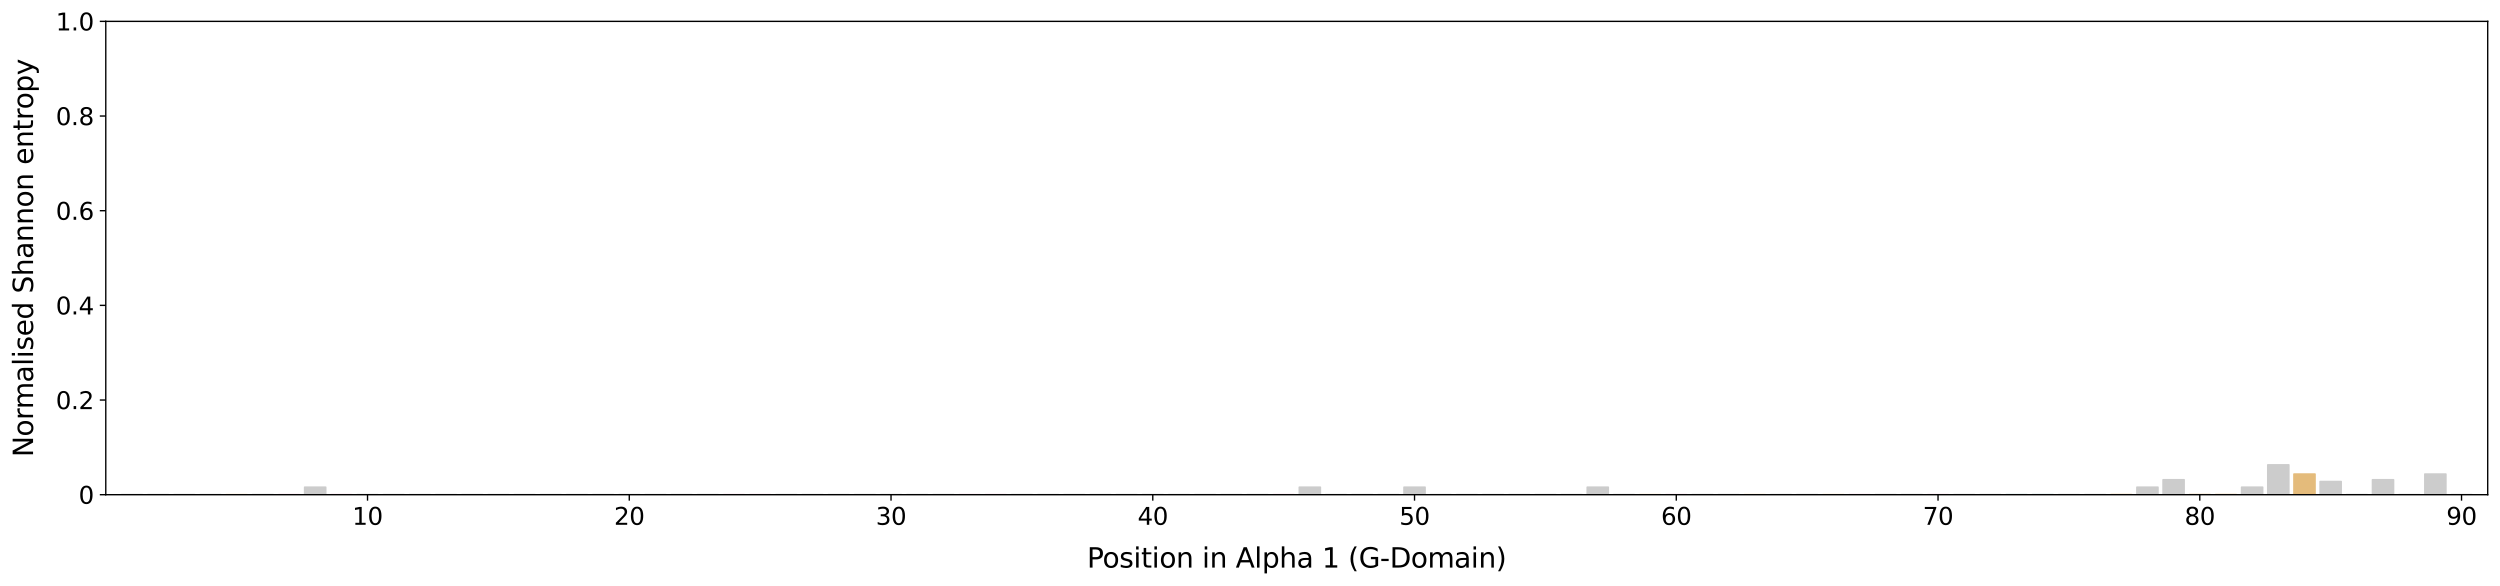 <?xml version="1.0" encoding="utf-8" standalone="no"?>
<!DOCTYPE svg PUBLIC "-//W3C//DTD SVG 1.1//EN"
  "http://www.w3.org/Graphics/SVG/1.1/DTD/svg11.dtd">
<svg xmlns:xlink="http://www.w3.org/1999/xlink" width="1464.149pt" height="342.953pt" viewBox="0 0 1464.149 342.953" xmlns="http://www.w3.org/2000/svg" version="1.1">
 <defs>
  <style type="text/css">*{stroke-linejoin: round; stroke-linecap: butt}</style>
 </defs>
 <g id="figure_1">
  <g id="patch_1">
   <path d="M 0 342.953 
L 1464.149 342.953 
L 1464.149 0 
L 0 0 
z
" style="fill: #ffffff"/>
  </g>
  <g id="axes_1">
   <g id="patch_2">
    <path d="M 61.949 289.719 
L 1456.949 289.719 
L 1456.949 12.519 
L 61.949 12.519 
z
" style="fill: #ffffff"/>
   </g>
   <g id="patch_3">
    <path d="M 71.147 289.719 
L 83.411 289.719 
L 83.411 289.719 
L 71.147 289.719 
z
" clip-path="url(#pa404d25d77)" style="fill: #cccccc; stroke: #cccccc; stroke-linejoin: miter"/>
   </g>
   <g id="patch_4">
    <path d="M 86.477 289.719 
L 98.741 289.719 
L 98.741 289.719 
L 86.477 289.719 
z
" clip-path="url(#pa404d25d77)" style="fill: #cccccc; stroke: #cccccc; stroke-linejoin: miter"/>
   </g>
   <g id="patch_5">
    <path d="M 101.807 289.719 
L 114.07 289.719 
L 114.07 289.719 
L 101.807 289.719 
z
" clip-path="url(#pa404d25d77)" style="fill: #cccccc; stroke: #cccccc; stroke-linejoin: miter"/>
   </g>
   <g id="patch_6">
    <path d="M 117.136 289.719 
L 129.4 289.719 
L 129.4 289.719 
L 117.136 289.719 
z
" clip-path="url(#pa404d25d77)" style="fill: #cccccc; stroke: #cccccc; stroke-linejoin: miter"/>
   </g>
   <g id="patch_7">
    <path d="M 132.466 289.719 
L 144.73 289.719 
L 144.73 289.719 
L 132.466 289.719 
z
" clip-path="url(#pa404d25d77)" style="fill: #ffdfb8; stroke: #ffdfb8; stroke-linejoin: miter"/>
   </g>
   <g id="patch_8">
    <path d="M 147.796 289.719 
L 160.059 289.719 
L 160.059 289.719 
L 147.796 289.719 
z
" clip-path="url(#pa404d25d77)" style="fill: #cccccc; stroke: #cccccc; stroke-linejoin: miter"/>
   </g>
   <g id="patch_9">
    <path d="M 163.125 289.719 
L 175.389 289.719 
L 175.389 289.719 
L 163.125 289.719 
z
" clip-path="url(#pa404d25d77)" style="fill: #fccae2; stroke: #fccae2; stroke-linejoin: miter"/>
   </g>
   <g id="patch_10">
    <path d="M 178.455 289.719 
L 190.719 289.719 
L 190.719 285.35 
L 178.455 285.35 
z
" clip-path="url(#pa404d25d77)" style="fill: #cccccc; stroke: #cccccc; stroke-linejoin: miter"/>
   </g>
   <g id="patch_11">
    <path d="M 193.785 289.719 
L 206.048 289.719 
L 206.048 289.719 
L 193.785 289.719 
z
" clip-path="url(#pa404d25d77)" style="fill: #fccae2; stroke: #fccae2; stroke-linejoin: miter"/>
   </g>
   <g id="patch_12">
    <path d="M 209.114 289.719 
L 221.378 289.719 
L 221.378 289.719 
L 209.114 289.719 
z
" clip-path="url(#pa404d25d77)" style="fill: #cccccc; stroke: #cccccc; stroke-linejoin: miter"/>
   </g>
   <g id="patch_13">
    <path d="M 224.444 289.719 
L 236.708 289.719 
L 236.708 289.719 
L 224.444 289.719 
z
" clip-path="url(#pa404d25d77)" style="fill: #cccccc; stroke: #cccccc; stroke-linejoin: miter"/>
   </g>
   <g id="patch_14">
    <path d="M 239.774 289.719 
L 252.037 289.719 
L 252.037 289.719 
L 239.774 289.719 
z
" clip-path="url(#pa404d25d77)" style="fill: #cccccc; stroke: #cccccc; stroke-linejoin: miter"/>
   </g>
   <g id="patch_15">
    <path d="M 255.103 289.719 
L 267.367 289.719 
L 267.367 289.719 
L 255.103 289.719 
z
" clip-path="url(#pa404d25d77)" style="fill: #cccccc; stroke: #cccccc; stroke-linejoin: miter"/>
   </g>
   <g id="patch_16">
    <path d="M 270.433 289.719 
L 282.697 289.719 
L 282.697 289.719 
L 270.433 289.719 
z
" clip-path="url(#pa404d25d77)" style="fill: #cccccc; stroke: #cccccc; stroke-linejoin: miter"/>
   </g>
   <g id="patch_17">
    <path d="M 285.763 289.719 
L 298.026 289.719 
L 298.026 289.719 
L 285.763 289.719 
z
" clip-path="url(#pa404d25d77)" style="fill: #cccccc; stroke: #cccccc; stroke-linejoin: miter"/>
   </g>
   <g id="patch_18">
    <path d="M 301.092 289.719 
L 313.356 289.719 
L 313.356 289.719 
L 301.092 289.719 
z
" clip-path="url(#pa404d25d77)" style="fill: #cccccc; stroke: #cccccc; stroke-linejoin: miter"/>
   </g>
   <g id="patch_19">
    <path d="M 316.422 289.719 
L 328.686 289.719 
L 328.686 289.719 
L 316.422 289.719 
z
" clip-path="url(#pa404d25d77)" style="fill: #cccccc; stroke: #cccccc; stroke-linejoin: miter"/>
   </g>
   <g id="patch_20">
    <path d="M 331.752 289.719 
L 344.015 289.719 
L 344.015 289.719 
L 331.752 289.719 
z
" clip-path="url(#pa404d25d77)" style="fill: #cccccc; stroke: #cccccc; stroke-linejoin: miter"/>
   </g>
   <g id="patch_21">
    <path d="M 347.081 289.719 
L 359.345 289.719 
L 359.345 289.719 
L 347.081 289.719 
z
" clip-path="url(#pa404d25d77)" style="fill: #cccccc; stroke: #cccccc; stroke-linejoin: miter"/>
   </g>
   <g id="patch_22">
    <path d="M 362.411 289.719 
L 374.675 289.719 
L 374.675 289.719 
L 362.411 289.719 
z
" clip-path="url(#pa404d25d77)" style="fill: #cccccc; stroke: #cccccc; stroke-linejoin: miter"/>
   </g>
   <g id="patch_23">
    <path d="M 377.741 289.719 
L 390.004 289.719 
L 390.004 289.719 
L 377.741 289.719 
z
" clip-path="url(#pa404d25d77)" style="fill: #cccccc; stroke: #cccccc; stroke-linejoin: miter"/>
   </g>
   <g id="patch_24">
    <path d="M 393.07 289.719 
L 405.334 289.719 
L 405.334 289.719 
L 393.07 289.719 
z
" clip-path="url(#pa404d25d77)" style="fill: #cccccc; stroke: #cccccc; stroke-linejoin: miter"/>
   </g>
   <g id="patch_25">
    <path d="M 408.4 289.719 
L 420.664 289.719 
L 420.664 289.719 
L 408.4 289.719 
z
" clip-path="url(#pa404d25d77)" style="fill: #cccccc; stroke: #cccccc; stroke-linejoin: miter"/>
   </g>
   <g id="patch_26">
    <path d="M 423.73 289.719 
L 435.993 289.719 
L 435.993 289.719 
L 423.73 289.719 
z
" clip-path="url(#pa404d25d77)" style="fill: #fccae2; stroke: #fccae2; stroke-linejoin: miter"/>
   </g>
   <g id="patch_27">
    <path d="M 439.059 289.719 
L 451.323 289.719 
L 451.323 289.719 
L 439.059 289.719 
z
" clip-path="url(#pa404d25d77)" style="fill: #fccae2; stroke: #fccae2; stroke-linejoin: miter"/>
   </g>
   <g id="patch_28">
    <path d="M 454.389 289.719 
L 466.653 289.719 
L 466.653 289.719 
L 454.389 289.719 
z
" clip-path="url(#pa404d25d77)" style="fill: #cccccc; stroke: #cccccc; stroke-linejoin: miter"/>
   </g>
   <g id="patch_29">
    <path d="M 469.719 289.719 
L 481.982 289.719 
L 481.982 289.719 
L 469.719 289.719 
z
" clip-path="url(#pa404d25d77)" style="fill: #cccccc; stroke: #cccccc; stroke-linejoin: miter"/>
   </g>
   <g id="patch_30">
    <path d="M 485.048 289.719 
L 497.312 289.719 
L 497.312 289.719 
L 485.048 289.719 
z
" clip-path="url(#pa404d25d77)" style="fill: #cccccc; stroke: #cccccc; stroke-linejoin: miter"/>
   </g>
   <g id="patch_31">
    <path d="M 500.378 289.719 
L 512.642 289.719 
L 512.642 289.719 
L 500.378 289.719 
z
" clip-path="url(#pa404d25d77)" style="fill: #cccccc; stroke: #cccccc; stroke-linejoin: miter"/>
   </g>
   <g id="patch_32">
    <path d="M 515.708 289.719 
L 527.971 289.719 
L 527.971 289.719 
L 515.708 289.719 
z
" clip-path="url(#pa404d25d77)" style="fill: #cccccc; stroke: #cccccc; stroke-linejoin: miter"/>
   </g>
   <g id="patch_33">
    <path d="M 531.037 289.719 
L 543.301 289.719 
L 543.301 289.719 
L 531.037 289.719 
z
" clip-path="url(#pa404d25d77)" style="fill: #cccccc; stroke: #cccccc; stroke-linejoin: miter"/>
   </g>
   <g id="patch_34">
    <path d="M 546.367 289.719 
L 558.631 289.719 
L 558.631 289.719 
L 546.367 289.719 
z
" clip-path="url(#pa404d25d77)" style="fill: #cccccc; stroke: #cccccc; stroke-linejoin: miter"/>
   </g>
   <g id="patch_35">
    <path d="M 561.697 289.719 
L 573.96 289.719 
L 573.96 289.719 
L 561.697 289.719 
z
" clip-path="url(#pa404d25d77)" style="fill: #fccae2; stroke: #fccae2; stroke-linejoin: miter"/>
   </g>
   <g id="patch_36">
    <path d="M 577.026 289.719 
L 589.29 289.719 
L 589.29 289.719 
L 577.026 289.719 
z
" clip-path="url(#pa404d25d77)" style="fill: #fccae2; stroke: #fccae2; stroke-linejoin: miter"/>
   </g>
   <g id="patch_37">
    <path d="M 592.356 289.719 
L 604.62 289.719 
L 604.62 289.719 
L 592.356 289.719 
z
" clip-path="url(#pa404d25d77)" style="fill: #cccccc; stroke: #cccccc; stroke-linejoin: miter"/>
   </g>
   <g id="patch_38">
    <path d="M 607.686 289.719 
L 619.949 289.719 
L 619.949 289.719 
L 607.686 289.719 
z
" clip-path="url(#pa404d25d77)" style="fill: #cccccc; stroke: #cccccc; stroke-linejoin: miter"/>
   </g>
   <g id="patch_39">
    <path d="M 623.015 289.719 
L 635.279 289.719 
L 635.279 289.719 
L 623.015 289.719 
z
" clip-path="url(#pa404d25d77)" style="fill: #cccccc; stroke: #cccccc; stroke-linejoin: miter"/>
   </g>
   <g id="patch_40">
    <path d="M 638.345 289.719 
L 650.609 289.719 
L 650.609 289.719 
L 638.345 289.719 
z
" clip-path="url(#pa404d25d77)" style="fill: #cccccc; stroke: #cccccc; stroke-linejoin: miter"/>
   </g>
   <g id="patch_41">
    <path d="M 653.675 289.719 
L 665.938 289.719 
L 665.938 289.719 
L 653.675 289.719 
z
" clip-path="url(#pa404d25d77)" style="fill: #cccccc; stroke: #cccccc; stroke-linejoin: miter"/>
   </g>
   <g id="patch_42">
    <path d="M 669.004 289.719 
L 681.268 289.719 
L 681.268 289.719 
L 669.004 289.719 
z
" clip-path="url(#pa404d25d77)" style="fill: #cccccc; stroke: #cccccc; stroke-linejoin: miter"/>
   </g>
   <g id="patch_43">
    <path d="M 684.334 289.719 
L 696.598 289.719 
L 696.598 289.719 
L 684.334 289.719 
z
" clip-path="url(#pa404d25d77)" style="fill: #cccccc; stroke: #cccccc; stroke-linejoin: miter"/>
   </g>
   <g id="patch_44">
    <path d="M 699.664 289.719 
L 711.927 289.719 
L 711.927 289.719 
L 699.664 289.719 
z
" clip-path="url(#pa404d25d77)" style="fill: #cccccc; stroke: #cccccc; stroke-linejoin: miter"/>
   </g>
   <g id="patch_45">
    <path d="M 714.993 289.719 
L 727.257 289.719 
L 727.257 289.719 
L 714.993 289.719 
z
" clip-path="url(#pa404d25d77)" style="fill: #cccccc; stroke: #cccccc; stroke-linejoin: miter"/>
   </g>
   <g id="patch_46">
    <path d="M 730.323 289.719 
L 742.587 289.719 
L 742.587 289.719 
L 730.323 289.719 
z
" clip-path="url(#pa404d25d77)" style="fill: #cccccc; stroke: #cccccc; stroke-linejoin: miter"/>
   </g>
   <g id="patch_47">
    <path d="M 745.653 289.719 
L 757.916 289.719 
L 757.916 289.719 
L 745.653 289.719 
z
" clip-path="url(#pa404d25d77)" style="fill: #fccae2; stroke: #fccae2; stroke-linejoin: miter"/>
   </g>
   <g id="patch_48">
    <path d="M 760.982 289.719 
L 773.246 289.719 
L 773.246 285.35 
L 760.982 285.35 
z
" clip-path="url(#pa404d25d77)" style="fill: #cccccc; stroke: #cccccc; stroke-linejoin: miter"/>
   </g>
   <g id="patch_49">
    <path d="M 776.312 289.719 
L 788.576 289.719 
L 788.576 289.719 
L 776.312 289.719 
z
" clip-path="url(#pa404d25d77)" style="fill: #cccccc; stroke: #cccccc; stroke-linejoin: miter"/>
   </g>
   <g id="patch_50">
    <path d="M 791.642 289.719 
L 803.905 289.719 
L 803.905 289.719 
L 791.642 289.719 
z
" clip-path="url(#pa404d25d77)" style="fill: #cccccc; stroke: #cccccc; stroke-linejoin: miter"/>
   </g>
   <g id="patch_51">
    <path d="M 806.971 289.719 
L 819.235 289.719 
L 819.235 289.719 
L 806.971 289.719 
z
" clip-path="url(#pa404d25d77)" style="fill: #cccccc; stroke: #cccccc; stroke-linejoin: miter"/>
   </g>
   <g id="patch_52">
    <path d="M 822.301 289.719 
L 834.565 289.719 
L 834.565 285.35 
L 822.301 285.35 
z
" clip-path="url(#pa404d25d77)" style="fill: #cccccc; stroke: #cccccc; stroke-linejoin: miter"/>
   </g>
   <g id="patch_53">
    <path d="M 837.631 289.719 
L 849.894 289.719 
L 849.894 289.719 
L 837.631 289.719 
z
" clip-path="url(#pa404d25d77)" style="fill: #cccccc; stroke: #cccccc; stroke-linejoin: miter"/>
   </g>
   <g id="patch_54">
    <path d="M 852.96 289.719 
L 865.224 289.719 
L 865.224 289.719 
L 852.96 289.719 
z
" clip-path="url(#pa404d25d77)" style="fill: #cccccc; stroke: #cccccc; stroke-linejoin: miter"/>
   </g>
   <g id="patch_55">
    <path d="M 868.29 289.719 
L 880.554 289.719 
L 880.554 289.719 
L 868.29 289.719 
z
" clip-path="url(#pa404d25d77)" style="fill: #cccccc; stroke: #cccccc; stroke-linejoin: miter"/>
   </g>
   <g id="patch_56">
    <path d="M 883.62 289.719 
L 895.883 289.719 
L 895.883 289.719 
L 883.62 289.719 
z
" clip-path="url(#pa404d25d77)" style="fill: #cccccc; stroke: #cccccc; stroke-linejoin: miter"/>
   </g>
   <g id="patch_57">
    <path d="M 898.949 289.719 
L 911.213 289.719 
L 911.213 289.719 
L 898.949 289.719 
z
" clip-path="url(#pa404d25d77)" style="fill: #cccccc; stroke: #cccccc; stroke-linejoin: miter"/>
   </g>
   <g id="patch_58">
    <path d="M 914.279 289.719 
L 926.543 289.719 
L 926.543 289.719 
L 914.279 289.719 
z
" clip-path="url(#pa404d25d77)" style="fill: #cccccc; stroke: #cccccc; stroke-linejoin: miter"/>
   </g>
   <g id="patch_59">
    <path d="M 929.609 289.719 
L 941.872 289.719 
L 941.872 285.35 
L 929.609 285.35 
z
" clip-path="url(#pa404d25d77)" style="fill: #cccccc; stroke: #cccccc; stroke-linejoin: miter"/>
   </g>
   <g id="patch_60">
    <path d="M 944.938 289.719 
L 957.202 289.719 
L 957.202 289.719 
L 944.938 289.719 
z
" clip-path="url(#pa404d25d77)" style="fill: #cccccc; stroke: #cccccc; stroke-linejoin: miter"/>
   </g>
   <g id="patch_61">
    <path d="M 960.268 289.719 
L 972.532 289.719 
L 972.532 289.719 
L 960.268 289.719 
z
" clip-path="url(#pa404d25d77)" style="fill: #ffdfb8; stroke: #ffdfb8; stroke-linejoin: miter"/>
   </g>
   <g id="patch_62">
    <path d="M 975.598 289.719 
L 987.861 289.719 
L 987.861 289.719 
L 975.598 289.719 
z
" clip-path="url(#pa404d25d77)" style="fill: #fccae2; stroke: #fccae2; stroke-linejoin: miter"/>
   </g>
   <g id="patch_63">
    <path d="M 990.927 289.719 
L 1003.191 289.719 
L 1003.191 289.719 
L 990.927 289.719 
z
" clip-path="url(#pa404d25d77)" style="fill: #cccccc; stroke: #cccccc; stroke-linejoin: miter"/>
   </g>
   <g id="patch_64">
    <path d="M 1006.257 289.719 
L 1018.521 289.719 
L 1018.521 289.719 
L 1006.257 289.719 
z
" clip-path="url(#pa404d25d77)" style="fill: #cccccc; stroke: #cccccc; stroke-linejoin: miter"/>
   </g>
   <g id="patch_65">
    <path d="M 1021.587 289.719 
L 1033.85 289.719 
L 1033.85 289.719 
L 1021.587 289.719 
z
" clip-path="url(#pa404d25d77)" style="fill: #ffdfb8; stroke: #ffdfb8; stroke-linejoin: miter"/>
   </g>
   <g id="patch_66">
    <path d="M 1036.916 289.719 
L 1049.18 289.719 
L 1049.18 289.719 
L 1036.916 289.719 
z
" clip-path="url(#pa404d25d77)" style="fill: #cccccc; stroke: #cccccc; stroke-linejoin: miter"/>
   </g>
   <g id="patch_67">
    <path d="M 1052.246 289.719 
L 1064.51 289.719 
L 1064.51 289.719 
L 1052.246 289.719 
z
" clip-path="url(#pa404d25d77)" style="fill: #cccccc; stroke: #cccccc; stroke-linejoin: miter"/>
   </g>
   <g id="patch_68">
    <path d="M 1067.576 289.719 
L 1079.839 289.719 
L 1079.839 289.719 
L 1067.576 289.719 
z
" clip-path="url(#pa404d25d77)" style="fill: #ffdfb8; stroke: #ffdfb8; stroke-linejoin: miter"/>
   </g>
   <g id="patch_69">
    <path d="M 1082.905 289.719 
L 1095.169 289.719 
L 1095.169 289.719 
L 1082.905 289.719 
z
" clip-path="url(#pa404d25d77)" style="fill: #fccae2; stroke: #fccae2; stroke-linejoin: miter"/>
   </g>
   <g id="patch_70">
    <path d="M 1098.235 289.719 
L 1110.499 289.719 
L 1110.499 289.719 
L 1098.235 289.719 
z
" clip-path="url(#pa404d25d77)" style="fill: #cccccc; stroke: #cccccc; stroke-linejoin: miter"/>
   </g>
   <g id="patch_71">
    <path d="M 1113.565 289.719 
L 1125.828 289.719 
L 1125.828 289.719 
L 1113.565 289.719 
z
" clip-path="url(#pa404d25d77)" style="fill: #cccccc; stroke: #cccccc; stroke-linejoin: miter"/>
   </g>
   <g id="patch_72">
    <path d="M 1128.894 289.719 
L 1141.158 289.719 
L 1141.158 289.719 
L 1128.894 289.719 
z
" clip-path="url(#pa404d25d77)" style="fill: #fccae2; stroke: #fccae2; stroke-linejoin: miter"/>
   </g>
   <g id="patch_73">
    <path d="M 1144.224 289.719 
L 1156.488 289.719 
L 1156.488 289.719 
L 1144.224 289.719 
z
" clip-path="url(#pa404d25d77)" style="fill: #cccccc; stroke: #cccccc; stroke-linejoin: miter"/>
   </g>
   <g id="patch_74">
    <path d="M 1159.554 289.719 
L 1171.818 289.719 
L 1171.818 289.719 
L 1159.554 289.719 
z
" clip-path="url(#pa404d25d77)" style="fill: #cccccc; stroke: #cccccc; stroke-linejoin: miter"/>
   </g>
   <g id="patch_75">
    <path d="M 1174.883 289.719 
L 1187.147 289.719 
L 1187.147 289.719 
L 1174.883 289.719 
z
" clip-path="url(#pa404d25d77)" style="fill: #aed3d3; stroke: #aed3d3; stroke-linejoin: miter"/>
   </g>
   <g id="patch_76">
    <path d="M 1190.213 289.719 
L 1202.477 289.719 
L 1202.477 289.719 
L 1190.213 289.719 
z
" clip-path="url(#pa404d25d77)" style="fill: #aed3d3; stroke: #aed3d3; stroke-linejoin: miter"/>
   </g>
   <g id="patch_77">
    <path d="M 1205.543 289.719 
L 1217.807 289.719 
L 1217.807 289.719 
L 1205.543 289.719 
z
" clip-path="url(#pa404d25d77)" style="fill: #cccccc; stroke: #cccccc; stroke-linejoin: miter"/>
   </g>
   <g id="patch_78">
    <path d="M 1220.872 289.719 
L 1233.136 289.719 
L 1233.136 289.719 
L 1220.872 289.719 
z
" clip-path="url(#pa404d25d77)" style="fill: #cccccc; stroke: #cccccc; stroke-linejoin: miter"/>
   </g>
   <g id="patch_79">
    <path d="M 1236.202 289.719 
L 1248.466 289.719 
L 1248.466 289.719 
L 1236.202 289.719 
z
" clip-path="url(#pa404d25d77)" style="fill: #e4bb7b; stroke: #e4bb7b; stroke-linejoin: miter"/>
   </g>
   <g id="patch_80">
    <path d="M 1251.532 289.719 
L 1263.796 289.719 
L 1263.796 285.35 
L 1251.532 285.35 
z
" clip-path="url(#pa404d25d77)" style="fill: #cccccc; stroke: #cccccc; stroke-linejoin: miter"/>
   </g>
   <g id="patch_81">
    <path d="M 1266.861 289.719 
L 1279.125 289.719 
L 1279.125 280.986 
L 1266.861 280.986 
z
" clip-path="url(#pa404d25d77)" style="fill: #cccccc; stroke: #cccccc; stroke-linejoin: miter"/>
   </g>
   <g id="patch_82">
    <path d="M 1282.191 289.719 
L 1294.455 289.719 
L 1294.455 289.719 
L 1282.191 289.719 
z
" clip-path="url(#pa404d25d77)" style="fill: #e4bb7b; stroke: #e4bb7b; stroke-linejoin: miter"/>
   </g>
   <g id="patch_83">
    <path d="M 1297.521 289.719 
L 1309.785 289.719 
L 1309.785 289.719 
L 1297.521 289.719 
z
" clip-path="url(#pa404d25d77)" style="fill: #e4bb7b; stroke: #e4bb7b; stroke-linejoin: miter"/>
   </g>
   <g id="patch_84">
    <path d="M 1312.85 289.719 
L 1325.114 289.719 
L 1325.114 285.35 
L 1312.85 285.35 
z
" clip-path="url(#pa404d25d77)" style="fill: #cccccc; stroke: #cccccc; stroke-linejoin: miter"/>
   </g>
   <g id="patch_85">
    <path d="M 1328.18 289.719 
L 1340.444 289.719 
L 1340.444 272.279 
L 1328.18 272.279 
z
" clip-path="url(#pa404d25d77)" style="fill: #cccccc; stroke: #cccccc; stroke-linejoin: miter"/>
   </g>
   <g id="patch_86">
    <path d="M 1343.51 289.719 
L 1355.774 289.719 
L 1355.774 277.672 
L 1343.51 277.672 
z
" clip-path="url(#pa404d25d77)" style="fill: #e4bb7b; stroke: #e4bb7b; stroke-linejoin: miter"/>
   </g>
   <g id="patch_87">
    <path d="M 1358.839 289.719 
L 1371.103 289.719 
L 1371.103 282.029 
L 1358.839 282.029 
z
" clip-path="url(#pa404d25d77)" style="fill: #cccccc; stroke: #cccccc; stroke-linejoin: miter"/>
   </g>
   <g id="patch_88">
    <path d="M 1374.169 289.719 
L 1386.433 289.719 
L 1386.433 289.719 
L 1374.169 289.719 
z
" clip-path="url(#pa404d25d77)" style="fill: #cccccc; stroke: #cccccc; stroke-linejoin: miter"/>
   </g>
   <g id="patch_89">
    <path d="M 1389.499 289.719 
L 1401.763 289.719 
L 1401.763 280.986 
L 1389.499 280.986 
z
" clip-path="url(#pa404d25d77)" style="fill: #cccccc; stroke: #cccccc; stroke-linejoin: miter"/>
   </g>
   <g id="patch_90">
    <path d="M 1404.828 289.719 
L 1417.092 289.719 
L 1417.092 289.719 
L 1404.828 289.719 
z
" clip-path="url(#pa404d25d77)" style="fill: #cccccc; stroke: #cccccc; stroke-linejoin: miter"/>
   </g>
   <g id="patch_91">
    <path d="M 1420.158 289.719 
L 1432.422 289.719 
L 1432.422 277.672 
L 1420.158 277.672 
z
" clip-path="url(#pa404d25d77)" style="fill: #cccccc; stroke: #cccccc; stroke-linejoin: miter"/>
   </g>
   <g id="patch_92">
    <path d="M 1435.488 289.719 
L 1447.752 289.719 
L 1447.752 289.719 
L 1435.488 289.719 
z
" clip-path="url(#pa404d25d77)" style="fill: #cccccc; stroke: #cccccc; stroke-linejoin: miter"/>
   </g>
   <g id="matplotlib.axis_1">
    <g id="xtick_1">
     <g id="line2d_1">
      <defs>
       <path id="m2e911bd756" d="M 0 0 
L 0 3.5 
" style="stroke: #000000; stroke-width: 0.8"/>
      </defs>
      <g>
       <use xlink:href="#m2e911bd756" x="215.246" y="289.719" style="stroke: #000000; stroke-width: 0.8"/>
      </g>
     </g>
     <g id="text_1">
      <!-- 10 -->
      <g transform="translate(206.339 307.357) scale(0.14 -0.14)">
       <defs>
        <path id="DejaVuSans-31" d="M 794 531 
L 1825 531 
L 1825 4091 
L 703 3866 
L 703 4441 
L 1819 4666 
L 2450 4666 
L 2450 531 
L 3481 531 
L 3481 0 
L 794 0 
L 794 531 
z
" transform="scale(0.016)"/>
        <path id="DejaVuSans-30" d="M 2034 4250 
Q 1547 4250 1301 3770 
Q 1056 3291 1056 2328 
Q 1056 1369 1301 889 
Q 1547 409 2034 409 
Q 2525 409 2770 889 
Q 3016 1369 3016 2328 
Q 3016 3291 2770 3770 
Q 2525 4250 2034 4250 
z
M 2034 4750 
Q 2819 4750 3233 4129 
Q 3647 3509 3647 2328 
Q 3647 1150 3233 529 
Q 2819 -91 2034 -91 
Q 1250 -91 836 529 
Q 422 1150 422 2328 
Q 422 3509 836 4129 
Q 1250 4750 2034 4750 
z
" transform="scale(0.016)"/>
       </defs>
       <use xlink:href="#DejaVuSans-31"/>
       <use xlink:href="#DejaVuSans-30" x="63.623"/>
      </g>
     </g>
    </g>
    <g id="xtick_2">
     <g id="line2d_2">
      <g>
       <use xlink:href="#m2e911bd756" x="368.543" y="289.719" style="stroke: #000000; stroke-width: 0.8"/>
      </g>
     </g>
     <g id="text_2">
      <!-- 20 -->
      <g transform="translate(359.635 307.357) scale(0.14 -0.14)">
       <defs>
        <path id="DejaVuSans-32" d="M 1228 531 
L 3431 531 
L 3431 0 
L 469 0 
L 469 531 
Q 828 903 1448 1529 
Q 2069 2156 2228 2338 
Q 2531 2678 2651 2914 
Q 2772 3150 2772 3378 
Q 2772 3750 2511 3984 
Q 2250 4219 1831 4219 
Q 1534 4219 1204 4116 
Q 875 4013 500 3803 
L 500 4441 
Q 881 4594 1212 4672 
Q 1544 4750 1819 4750 
Q 2544 4750 2975 4387 
Q 3406 4025 3406 3419 
Q 3406 3131 3298 2873 
Q 3191 2616 2906 2266 
Q 2828 2175 2409 1742 
Q 1991 1309 1228 531 
z
" transform="scale(0.016)"/>
       </defs>
       <use xlink:href="#DejaVuSans-32"/>
       <use xlink:href="#DejaVuSans-30" x="63.623"/>
      </g>
     </g>
    </g>
    <g id="xtick_3">
     <g id="line2d_3">
      <g>
       <use xlink:href="#m2e911bd756" x="521.839" y="289.719" style="stroke: #000000; stroke-width: 0.8"/>
      </g>
     </g>
     <g id="text_3">
      <!-- 30 -->
      <g transform="translate(512.932 307.357) scale(0.14 -0.14)">
       <defs>
        <path id="DejaVuSans-33" d="M 2597 2516 
Q 3050 2419 3304 2112 
Q 3559 1806 3559 1356 
Q 3559 666 3084 287 
Q 2609 -91 1734 -91 
Q 1441 -91 1130 -33 
Q 819 25 488 141 
L 488 750 
Q 750 597 1062 519 
Q 1375 441 1716 441 
Q 2309 441 2620 675 
Q 2931 909 2931 1356 
Q 2931 1769 2642 2001 
Q 2353 2234 1838 2234 
L 1294 2234 
L 1294 2753 
L 1863 2753 
Q 2328 2753 2575 2939 
Q 2822 3125 2822 3475 
Q 2822 3834 2567 4026 
Q 2313 4219 1838 4219 
Q 1578 4219 1281 4162 
Q 984 4106 628 3988 
L 628 4550 
Q 988 4650 1302 4700 
Q 1616 4750 1894 4750 
Q 2613 4750 3031 4423 
Q 3450 4097 3450 3541 
Q 3450 3153 3228 2886 
Q 3006 2619 2597 2516 
z
" transform="scale(0.016)"/>
       </defs>
       <use xlink:href="#DejaVuSans-33"/>
       <use xlink:href="#DejaVuSans-30" x="63.623"/>
      </g>
     </g>
    </g>
    <g id="xtick_4">
     <g id="line2d_4">
      <g>
       <use xlink:href="#m2e911bd756" x="675.136" y="289.719" style="stroke: #000000; stroke-width: 0.8"/>
      </g>
     </g>
     <g id="text_4">
      <!-- 40 -->
      <g transform="translate(666.229 307.357) scale(0.14 -0.14)">
       <defs>
        <path id="DejaVuSans-34" d="M 2419 4116 
L 825 1625 
L 2419 1625 
L 2419 4116 
z
M 2253 4666 
L 3047 4666 
L 3047 1625 
L 3713 1625 
L 3713 1100 
L 3047 1100 
L 3047 0 
L 2419 0 
L 2419 1100 
L 313 1100 
L 313 1709 
L 2253 4666 
z
" transform="scale(0.016)"/>
       </defs>
       <use xlink:href="#DejaVuSans-34"/>
       <use xlink:href="#DejaVuSans-30" x="63.623"/>
      </g>
     </g>
    </g>
    <g id="xtick_5">
     <g id="line2d_5">
      <g>
       <use xlink:href="#m2e911bd756" x="828.433" y="289.719" style="stroke: #000000; stroke-width: 0.8"/>
      </g>
     </g>
     <g id="text_5">
      <!-- 50 -->
      <g transform="translate(819.525 307.357) scale(0.14 -0.14)">
       <defs>
        <path id="DejaVuSans-35" d="M 691 4666 
L 3169 4666 
L 3169 4134 
L 1269 4134 
L 1269 2991 
Q 1406 3038 1543 3061 
Q 1681 3084 1819 3084 
Q 2600 3084 3056 2656 
Q 3513 2228 3513 1497 
Q 3513 744 3044 326 
Q 2575 -91 1722 -91 
Q 1428 -91 1123 -41 
Q 819 9 494 109 
L 494 744 
Q 775 591 1075 516 
Q 1375 441 1709 441 
Q 2250 441 2565 725 
Q 2881 1009 2881 1497 
Q 2881 1984 2565 2268 
Q 2250 2553 1709 2553 
Q 1456 2553 1204 2497 
Q 953 2441 691 2322 
L 691 4666 
z
" transform="scale(0.016)"/>
       </defs>
       <use xlink:href="#DejaVuSans-35"/>
       <use xlink:href="#DejaVuSans-30" x="63.623"/>
      </g>
     </g>
    </g>
    <g id="xtick_6">
     <g id="line2d_6">
      <g>
       <use xlink:href="#m2e911bd756" x="981.73" y="289.719" style="stroke: #000000; stroke-width: 0.8"/>
      </g>
     </g>
     <g id="text_6">
      <!-- 60 -->
      <g transform="translate(972.822 307.357) scale(0.14 -0.14)">
       <defs>
        <path id="DejaVuSans-36" d="M 2113 2584 
Q 1688 2584 1439 2293 
Q 1191 2003 1191 1497 
Q 1191 994 1439 701 
Q 1688 409 2113 409 
Q 2538 409 2786 701 
Q 3034 994 3034 1497 
Q 3034 2003 2786 2293 
Q 2538 2584 2113 2584 
z
M 3366 4563 
L 3366 3988 
Q 3128 4100 2886 4159 
Q 2644 4219 2406 4219 
Q 1781 4219 1451 3797 
Q 1122 3375 1075 2522 
Q 1259 2794 1537 2939 
Q 1816 3084 2150 3084 
Q 2853 3084 3261 2657 
Q 3669 2231 3669 1497 
Q 3669 778 3244 343 
Q 2819 -91 2113 -91 
Q 1303 -91 875 529 
Q 447 1150 447 2328 
Q 447 3434 972 4092 
Q 1497 4750 2381 4750 
Q 2619 4750 2861 4703 
Q 3103 4656 3366 4563 
z
" transform="scale(0.016)"/>
       </defs>
       <use xlink:href="#DejaVuSans-36"/>
       <use xlink:href="#DejaVuSans-30" x="63.623"/>
      </g>
     </g>
    </g>
    <g id="xtick_7">
     <g id="line2d_7">
      <g>
       <use xlink:href="#m2e911bd756" x="1135.026" y="289.719" style="stroke: #000000; stroke-width: 0.8"/>
      </g>
     </g>
     <g id="text_7">
      <!-- 70 -->
      <g transform="translate(1126.119 307.357) scale(0.14 -0.14)">
       <defs>
        <path id="DejaVuSans-37" d="M 525 4666 
L 3525 4666 
L 3525 4397 
L 1831 0 
L 1172 0 
L 2766 4134 
L 525 4134 
L 525 4666 
z
" transform="scale(0.016)"/>
       </defs>
       <use xlink:href="#DejaVuSans-37"/>
       <use xlink:href="#DejaVuSans-30" x="63.623"/>
      </g>
     </g>
    </g>
    <g id="xtick_8">
     <g id="line2d_8">
      <g>
       <use xlink:href="#m2e911bd756" x="1288.323" y="289.719" style="stroke: #000000; stroke-width: 0.8"/>
      </g>
     </g>
     <g id="text_8">
      <!-- 80 -->
      <g transform="translate(1279.416 307.357) scale(0.14 -0.14)">
       <defs>
        <path id="DejaVuSans-38" d="M 2034 2216 
Q 1584 2216 1326 1975 
Q 1069 1734 1069 1313 
Q 1069 891 1326 650 
Q 1584 409 2034 409 
Q 2484 409 2743 651 
Q 3003 894 3003 1313 
Q 3003 1734 2745 1975 
Q 2488 2216 2034 2216 
z
M 1403 2484 
Q 997 2584 770 2862 
Q 544 3141 544 3541 
Q 544 4100 942 4425 
Q 1341 4750 2034 4750 
Q 2731 4750 3128 4425 
Q 3525 4100 3525 3541 
Q 3525 3141 3298 2862 
Q 3072 2584 2669 2484 
Q 3125 2378 3379 2068 
Q 3634 1759 3634 1313 
Q 3634 634 3220 271 
Q 2806 -91 2034 -91 
Q 1263 -91 848 271 
Q 434 634 434 1313 
Q 434 1759 690 2068 
Q 947 2378 1403 2484 
z
M 1172 3481 
Q 1172 3119 1398 2916 
Q 1625 2713 2034 2713 
Q 2441 2713 2670 2916 
Q 2900 3119 2900 3481 
Q 2900 3844 2670 4047 
Q 2441 4250 2034 4250 
Q 1625 4250 1398 4047 
Q 1172 3844 1172 3481 
z
" transform="scale(0.016)"/>
       </defs>
       <use xlink:href="#DejaVuSans-38"/>
       <use xlink:href="#DejaVuSans-30" x="63.623"/>
      </g>
     </g>
    </g>
    <g id="xtick_9">
     <g id="line2d_9">
      <g>
       <use xlink:href="#m2e911bd756" x="1441.62" y="289.719" style="stroke: #000000; stroke-width: 0.8"/>
      </g>
     </g>
     <g id="text_9">
      <!-- 90 -->
      <g transform="translate(1432.712 307.357) scale(0.14 -0.14)">
       <defs>
        <path id="DejaVuSans-39" d="M 703 97 
L 703 672 
Q 941 559 1184 500 
Q 1428 441 1663 441 
Q 2288 441 2617 861 
Q 2947 1281 2994 2138 
Q 2813 1869 2534 1725 
Q 2256 1581 1919 1581 
Q 1219 1581 811 2004 
Q 403 2428 403 3163 
Q 403 3881 828 4315 
Q 1253 4750 1959 4750 
Q 2769 4750 3195 4129 
Q 3622 3509 3622 2328 
Q 3622 1225 3098 567 
Q 2575 -91 1691 -91 
Q 1453 -91 1209 -44 
Q 966 3 703 97 
z
M 1959 2075 
Q 2384 2075 2632 2365 
Q 2881 2656 2881 3163 
Q 2881 3666 2632 3958 
Q 2384 4250 1959 4250 
Q 1534 4250 1286 3958 
Q 1038 3666 1038 3163 
Q 1038 2656 1286 2365 
Q 1534 2075 1959 2075 
z
" transform="scale(0.016)"/>
       </defs>
       <use xlink:href="#DejaVuSans-39"/>
       <use xlink:href="#DejaVuSans-30" x="63.623"/>
      </g>
     </g>
    </g>
    <g id="text_10">
     <!-- Position in Alpha 1 (G-Domain) -->
     <g transform="translate(636.638 332.426) scale(0.16 -0.16)">
      <defs>
       <path id="DejaVuSans-50" d="M 1259 4147 
L 1259 2394 
L 2053 2394 
Q 2494 2394 2734 2622 
Q 2975 2850 2975 3272 
Q 2975 3691 2734 3919 
Q 2494 4147 2053 4147 
L 1259 4147 
z
M 628 4666 
L 2053 4666 
Q 2838 4666 3239 4311 
Q 3641 3956 3641 3272 
Q 3641 2581 3239 2228 
Q 2838 1875 2053 1875 
L 1259 1875 
L 1259 0 
L 628 0 
L 628 4666 
z
" transform="scale(0.016)"/>
       <path id="DejaVuSans-6f" d="M 1959 3097 
Q 1497 3097 1228 2736 
Q 959 2375 959 1747 
Q 959 1119 1226 758 
Q 1494 397 1959 397 
Q 2419 397 2687 759 
Q 2956 1122 2956 1747 
Q 2956 2369 2687 2733 
Q 2419 3097 1959 3097 
z
M 1959 3584 
Q 2709 3584 3137 3096 
Q 3566 2609 3566 1747 
Q 3566 888 3137 398 
Q 2709 -91 1959 -91 
Q 1206 -91 779 398 
Q 353 888 353 1747 
Q 353 2609 779 3096 
Q 1206 3584 1959 3584 
z
" transform="scale(0.016)"/>
       <path id="DejaVuSans-73" d="M 2834 3397 
L 2834 2853 
Q 2591 2978 2328 3040 
Q 2066 3103 1784 3103 
Q 1356 3103 1142 2972 
Q 928 2841 928 2578 
Q 928 2378 1081 2264 
Q 1234 2150 1697 2047 
L 1894 2003 
Q 2506 1872 2764 1633 
Q 3022 1394 3022 966 
Q 3022 478 2636 193 
Q 2250 -91 1575 -91 
Q 1294 -91 989 -36 
Q 684 19 347 128 
L 347 722 
Q 666 556 975 473 
Q 1284 391 1588 391 
Q 1994 391 2212 530 
Q 2431 669 2431 922 
Q 2431 1156 2273 1281 
Q 2116 1406 1581 1522 
L 1381 1569 
Q 847 1681 609 1914 
Q 372 2147 372 2553 
Q 372 3047 722 3315 
Q 1072 3584 1716 3584 
Q 2034 3584 2315 3537 
Q 2597 3491 2834 3397 
z
" transform="scale(0.016)"/>
       <path id="DejaVuSans-69" d="M 603 3500 
L 1178 3500 
L 1178 0 
L 603 0 
L 603 3500 
z
M 603 4863 
L 1178 4863 
L 1178 4134 
L 603 4134 
L 603 4863 
z
" transform="scale(0.016)"/>
       <path id="DejaVuSans-74" d="M 1172 4494 
L 1172 3500 
L 2356 3500 
L 2356 3053 
L 1172 3053 
L 1172 1153 
Q 1172 725 1289 603 
Q 1406 481 1766 481 
L 2356 481 
L 2356 0 
L 1766 0 
Q 1100 0 847 248 
Q 594 497 594 1153 
L 594 3053 
L 172 3053 
L 172 3500 
L 594 3500 
L 594 4494 
L 1172 4494 
z
" transform="scale(0.016)"/>
       <path id="DejaVuSans-6e" d="M 3513 2113 
L 3513 0 
L 2938 0 
L 2938 2094 
Q 2938 2591 2744 2837 
Q 2550 3084 2163 3084 
Q 1697 3084 1428 2787 
Q 1159 2491 1159 1978 
L 1159 0 
L 581 0 
L 581 3500 
L 1159 3500 
L 1159 2956 
Q 1366 3272 1645 3428 
Q 1925 3584 2291 3584 
Q 2894 3584 3203 3211 
Q 3513 2838 3513 2113 
z
" transform="scale(0.016)"/>
       <path id="DejaVuSans-20" transform="scale(0.016)"/>
       <path id="DejaVuSans-41" d="M 2188 4044 
L 1331 1722 
L 3047 1722 
L 2188 4044 
z
M 1831 4666 
L 2547 4666 
L 4325 0 
L 3669 0 
L 3244 1197 
L 1141 1197 
L 716 0 
L 50 0 
L 1831 4666 
z
" transform="scale(0.016)"/>
       <path id="DejaVuSans-6c" d="M 603 4863 
L 1178 4863 
L 1178 0 
L 603 0 
L 603 4863 
z
" transform="scale(0.016)"/>
       <path id="DejaVuSans-70" d="M 1159 525 
L 1159 -1331 
L 581 -1331 
L 581 3500 
L 1159 3500 
L 1159 2969 
Q 1341 3281 1617 3432 
Q 1894 3584 2278 3584 
Q 2916 3584 3314 3078 
Q 3713 2572 3713 1747 
Q 3713 922 3314 415 
Q 2916 -91 2278 -91 
Q 1894 -91 1617 61 
Q 1341 213 1159 525 
z
M 3116 1747 
Q 3116 2381 2855 2742 
Q 2594 3103 2138 3103 
Q 1681 3103 1420 2742 
Q 1159 2381 1159 1747 
Q 1159 1113 1420 752 
Q 1681 391 2138 391 
Q 2594 391 2855 752 
Q 3116 1113 3116 1747 
z
" transform="scale(0.016)"/>
       <path id="DejaVuSans-68" d="M 3513 2113 
L 3513 0 
L 2938 0 
L 2938 2094 
Q 2938 2591 2744 2837 
Q 2550 3084 2163 3084 
Q 1697 3084 1428 2787 
Q 1159 2491 1159 1978 
L 1159 0 
L 581 0 
L 581 4863 
L 1159 4863 
L 1159 2956 
Q 1366 3272 1645 3428 
Q 1925 3584 2291 3584 
Q 2894 3584 3203 3211 
Q 3513 2838 3513 2113 
z
" transform="scale(0.016)"/>
       <path id="DejaVuSans-61" d="M 2194 1759 
Q 1497 1759 1228 1600 
Q 959 1441 959 1056 
Q 959 750 1161 570 
Q 1363 391 1709 391 
Q 2188 391 2477 730 
Q 2766 1069 2766 1631 
L 2766 1759 
L 2194 1759 
z
M 3341 1997 
L 3341 0 
L 2766 0 
L 2766 531 
Q 2569 213 2275 61 
Q 1981 -91 1556 -91 
Q 1019 -91 701 211 
Q 384 513 384 1019 
Q 384 1609 779 1909 
Q 1175 2209 1959 2209 
L 2766 2209 
L 2766 2266 
Q 2766 2663 2505 2880 
Q 2244 3097 1772 3097 
Q 1472 3097 1187 3025 
Q 903 2953 641 2809 
L 641 3341 
Q 956 3463 1253 3523 
Q 1550 3584 1831 3584 
Q 2591 3584 2966 3190 
Q 3341 2797 3341 1997 
z
" transform="scale(0.016)"/>
       <path id="DejaVuSans-28" d="M 1984 4856 
Q 1566 4138 1362 3434 
Q 1159 2731 1159 2009 
Q 1159 1288 1364 580 
Q 1569 -128 1984 -844 
L 1484 -844 
Q 1016 -109 783 600 
Q 550 1309 550 2009 
Q 550 2706 781 3412 
Q 1013 4119 1484 4856 
L 1984 4856 
z
" transform="scale(0.016)"/>
       <path id="DejaVuSans-47" d="M 3809 666 
L 3809 1919 
L 2778 1919 
L 2778 2438 
L 4434 2438 
L 4434 434 
Q 4069 175 3628 42 
Q 3188 -91 2688 -91 
Q 1594 -91 976 548 
Q 359 1188 359 2328 
Q 359 3472 976 4111 
Q 1594 4750 2688 4750 
Q 3144 4750 3555 4637 
Q 3966 4525 4313 4306 
L 4313 3634 
Q 3963 3931 3569 4081 
Q 3175 4231 2741 4231 
Q 1884 4231 1454 3753 
Q 1025 3275 1025 2328 
Q 1025 1384 1454 906 
Q 1884 428 2741 428 
Q 3075 428 3337 486 
Q 3600 544 3809 666 
z
" transform="scale(0.016)"/>
       <path id="DejaVuSans-2d" d="M 313 2009 
L 1997 2009 
L 1997 1497 
L 313 1497 
L 313 2009 
z
" transform="scale(0.016)"/>
       <path id="DejaVuSans-44" d="M 1259 4147 
L 1259 519 
L 2022 519 
Q 2988 519 3436 956 
Q 3884 1394 3884 2338 
Q 3884 3275 3436 3711 
Q 2988 4147 2022 4147 
L 1259 4147 
z
M 628 4666 
L 1925 4666 
Q 3281 4666 3915 4102 
Q 4550 3538 4550 2338 
Q 4550 1131 3912 565 
Q 3275 0 1925 0 
L 628 0 
L 628 4666 
z
" transform="scale(0.016)"/>
       <path id="DejaVuSans-6d" d="M 3328 2828 
Q 3544 3216 3844 3400 
Q 4144 3584 4550 3584 
Q 5097 3584 5394 3201 
Q 5691 2819 5691 2113 
L 5691 0 
L 5113 0 
L 5113 2094 
Q 5113 2597 4934 2840 
Q 4756 3084 4391 3084 
Q 3944 3084 3684 2787 
Q 3425 2491 3425 1978 
L 3425 0 
L 2847 0 
L 2847 2094 
Q 2847 2600 2669 2842 
Q 2491 3084 2119 3084 
Q 1678 3084 1418 2786 
Q 1159 2488 1159 1978 
L 1159 0 
L 581 0 
L 581 3500 
L 1159 3500 
L 1159 2956 
Q 1356 3278 1631 3431 
Q 1906 3584 2284 3584 
Q 2666 3584 2933 3390 
Q 3200 3197 3328 2828 
z
" transform="scale(0.016)"/>
       <path id="DejaVuSans-29" d="M 513 4856 
L 1013 4856 
Q 1481 4119 1714 3412 
Q 1947 2706 1947 2009 
Q 1947 1309 1714 600 
Q 1481 -109 1013 -844 
L 513 -844 
Q 928 -128 1133 580 
Q 1338 1288 1338 2009 
Q 1338 2731 1133 3434 
Q 928 4138 513 4856 
z
" transform="scale(0.016)"/>
      </defs>
      <use xlink:href="#DejaVuSans-50"/>
      <use xlink:href="#DejaVuSans-6f" x="56.678"/>
      <use xlink:href="#DejaVuSans-73" x="117.859"/>
      <use xlink:href="#DejaVuSans-69" x="169.959"/>
      <use xlink:href="#DejaVuSans-74" x="197.742"/>
      <use xlink:href="#DejaVuSans-69" x="236.951"/>
      <use xlink:href="#DejaVuSans-6f" x="264.734"/>
      <use xlink:href="#DejaVuSans-6e" x="325.916"/>
      <use xlink:href="#DejaVuSans-20" x="389.295"/>
      <use xlink:href="#DejaVuSans-69" x="421.082"/>
      <use xlink:href="#DejaVuSans-6e" x="448.865"/>
      <use xlink:href="#DejaVuSans-20" x="512.244"/>
      <use xlink:href="#DejaVuSans-41" x="544.031"/>
      <use xlink:href="#DejaVuSans-6c" x="612.439"/>
      <use xlink:href="#DejaVuSans-70" x="640.223"/>
      <use xlink:href="#DejaVuSans-68" x="703.699"/>
      <use xlink:href="#DejaVuSans-61" x="767.078"/>
      <use xlink:href="#DejaVuSans-20" x="828.357"/>
      <use xlink:href="#DejaVuSans-31" x="860.145"/>
      <use xlink:href="#DejaVuSans-20" x="923.768"/>
      <use xlink:href="#DejaVuSans-28" x="955.555"/>
      <use xlink:href="#DejaVuSans-47" x="994.568"/>
      <use xlink:href="#DejaVuSans-2d" x="1072.059"/>
      <use xlink:href="#DejaVuSans-44" x="1108.143"/>
      <use xlink:href="#DejaVuSans-6f" x="1185.145"/>
      <use xlink:href="#DejaVuSans-6d" x="1246.326"/>
      <use xlink:href="#DejaVuSans-61" x="1343.738"/>
      <use xlink:href="#DejaVuSans-69" x="1405.018"/>
      <use xlink:href="#DejaVuSans-6e" x="1432.801"/>
      <use xlink:href="#DejaVuSans-29" x="1496.18"/>
     </g>
    </g>
   </g>
   <g id="matplotlib.axis_2">
    <g id="ytick_1">
     <g id="line2d_10">
      <defs>
       <path id="m7cb5c33aa9" d="M 0 0 
L -3.5 0 
" style="stroke: #000000; stroke-width: 0.8"/>
      </defs>
      <g>
       <use xlink:href="#m7cb5c33aa9" x="61.949" y="289.719" style="stroke: #000000; stroke-width: 0.8"/>
      </g>
     </g>
     <g id="text_11">
      <!-- 0 -->
      <g transform="translate(46.042 295.038) scale(0.14 -0.14)">
       <use xlink:href="#DejaVuSans-30"/>
      </g>
     </g>
    </g>
    <g id="ytick_2">
     <g id="line2d_11">
      <g>
       <use xlink:href="#m7cb5c33aa9" x="61.949" y="234.279" style="stroke: #000000; stroke-width: 0.8"/>
      </g>
     </g>
     <g id="text_12">
      <!-- 0.2 -->
      <g transform="translate(32.685 239.598) scale(0.14 -0.14)">
       <defs>
        <path id="DejaVuSans-2e" d="M 684 794 
L 1344 794 
L 1344 0 
L 684 0 
L 684 794 
z
" transform="scale(0.016)"/>
       </defs>
       <use xlink:href="#DejaVuSans-30"/>
       <use xlink:href="#DejaVuSans-2e" x="63.623"/>
       <use xlink:href="#DejaVuSans-32" x="95.41"/>
      </g>
     </g>
    </g>
    <g id="ytick_3">
     <g id="line2d_12">
      <g>
       <use xlink:href="#m7cb5c33aa9" x="61.949" y="178.839" style="stroke: #000000; stroke-width: 0.8"/>
      </g>
     </g>
     <g id="text_13">
      <!-- 0.4 -->
      <g transform="translate(32.685 184.158) scale(0.14 -0.14)">
       <use xlink:href="#DejaVuSans-30"/>
       <use xlink:href="#DejaVuSans-2e" x="63.623"/>
       <use xlink:href="#DejaVuSans-34" x="95.41"/>
      </g>
     </g>
    </g>
    <g id="ytick_4">
     <g id="line2d_13">
      <g>
       <use xlink:href="#m7cb5c33aa9" x="61.949" y="123.399" style="stroke: #000000; stroke-width: 0.8"/>
      </g>
     </g>
     <g id="text_14">
      <!-- 0.6 -->
      <g transform="translate(32.685 128.718) scale(0.14 -0.14)">
       <use xlink:href="#DejaVuSans-30"/>
       <use xlink:href="#DejaVuSans-2e" x="63.623"/>
       <use xlink:href="#DejaVuSans-36" x="95.41"/>
      </g>
     </g>
    </g>
    <g id="ytick_5">
     <g id="line2d_14">
      <g>
       <use xlink:href="#m7cb5c33aa9" x="61.949" y="67.959" style="stroke: #000000; stroke-width: 0.8"/>
      </g>
     </g>
     <g id="text_15">
      <!-- 0.8 -->
      <g transform="translate(32.685 73.278) scale(0.14 -0.14)">
       <use xlink:href="#DejaVuSans-30"/>
       <use xlink:href="#DejaVuSans-2e" x="63.623"/>
       <use xlink:href="#DejaVuSans-38" x="95.41"/>
      </g>
     </g>
    </g>
    <g id="ytick_6">
     <g id="line2d_15">
      <g>
       <use xlink:href="#m7cb5c33aa9" x="61.949" y="12.519" style="stroke: #000000; stroke-width: 0.8"/>
      </g>
     </g>
     <g id="text_16">
      <!-- 1.0 -->
      <g transform="translate(32.685 17.838) scale(0.14 -0.14)">
       <use xlink:href="#DejaVuSans-31"/>
       <use xlink:href="#DejaVuSans-2e" x="63.623"/>
       <use xlink:href="#DejaVuSans-30" x="95.41"/>
      </g>
     </g>
    </g>
    <g id="text_17">
     <!-- Normalised Shannon entropy -->
     <g transform="translate(19.358 267.644) rotate(-90) scale(0.16 -0.16)">
      <defs>
       <path id="DejaVuSans-4e" d="M 628 4666 
L 1478 4666 
L 3547 763 
L 3547 4666 
L 4159 4666 
L 4159 0 
L 3309 0 
L 1241 3903 
L 1241 0 
L 628 0 
L 628 4666 
z
" transform="scale(0.016)"/>
       <path id="DejaVuSans-72" d="M 2631 2963 
Q 2534 3019 2420 3045 
Q 2306 3072 2169 3072 
Q 1681 3072 1420 2755 
Q 1159 2438 1159 1844 
L 1159 0 
L 581 0 
L 581 3500 
L 1159 3500 
L 1159 2956 
Q 1341 3275 1631 3429 
Q 1922 3584 2338 3584 
Q 2397 3584 2469 3576 
Q 2541 3569 2628 3553 
L 2631 2963 
z
" transform="scale(0.016)"/>
       <path id="DejaVuSans-65" d="M 3597 1894 
L 3597 1613 
L 953 1613 
Q 991 1019 1311 708 
Q 1631 397 2203 397 
Q 2534 397 2845 478 
Q 3156 559 3463 722 
L 3463 178 
Q 3153 47 2828 -22 
Q 2503 -91 2169 -91 
Q 1331 -91 842 396 
Q 353 884 353 1716 
Q 353 2575 817 3079 
Q 1281 3584 2069 3584 
Q 2775 3584 3186 3129 
Q 3597 2675 3597 1894 
z
M 3022 2063 
Q 3016 2534 2758 2815 
Q 2500 3097 2075 3097 
Q 1594 3097 1305 2825 
Q 1016 2553 972 2059 
L 3022 2063 
z
" transform="scale(0.016)"/>
       <path id="DejaVuSans-64" d="M 2906 2969 
L 2906 4863 
L 3481 4863 
L 3481 0 
L 2906 0 
L 2906 525 
Q 2725 213 2448 61 
Q 2172 -91 1784 -91 
Q 1150 -91 751 415 
Q 353 922 353 1747 
Q 353 2572 751 3078 
Q 1150 3584 1784 3584 
Q 2172 3584 2448 3432 
Q 2725 3281 2906 2969 
z
M 947 1747 
Q 947 1113 1208 752 
Q 1469 391 1925 391 
Q 2381 391 2643 752 
Q 2906 1113 2906 1747 
Q 2906 2381 2643 2742 
Q 2381 3103 1925 3103 
Q 1469 3103 1208 2742 
Q 947 2381 947 1747 
z
" transform="scale(0.016)"/>
       <path id="DejaVuSans-53" d="M 3425 4513 
L 3425 3897 
Q 3066 4069 2747 4153 
Q 2428 4238 2131 4238 
Q 1616 4238 1336 4038 
Q 1056 3838 1056 3469 
Q 1056 3159 1242 3001 
Q 1428 2844 1947 2747 
L 2328 2669 
Q 3034 2534 3370 2195 
Q 3706 1856 3706 1288 
Q 3706 609 3251 259 
Q 2797 -91 1919 -91 
Q 1588 -91 1214 -16 
Q 841 59 441 206 
L 441 856 
Q 825 641 1194 531 
Q 1563 422 1919 422 
Q 2459 422 2753 634 
Q 3047 847 3047 1241 
Q 3047 1584 2836 1778 
Q 2625 1972 2144 2069 
L 1759 2144 
Q 1053 2284 737 2584 
Q 422 2884 422 3419 
Q 422 4038 858 4394 
Q 1294 4750 2059 4750 
Q 2388 4750 2728 4690 
Q 3069 4631 3425 4513 
z
" transform="scale(0.016)"/>
       <path id="DejaVuSans-79" d="M 2059 -325 
Q 1816 -950 1584 -1140 
Q 1353 -1331 966 -1331 
L 506 -1331 
L 506 -850 
L 844 -850 
Q 1081 -850 1212 -737 
Q 1344 -625 1503 -206 
L 1606 56 
L 191 3500 
L 800 3500 
L 1894 763 
L 2988 3500 
L 3597 3500 
L 2059 -325 
z
" transform="scale(0.016)"/>
      </defs>
      <use xlink:href="#DejaVuSans-4e"/>
      <use xlink:href="#DejaVuSans-6f" x="74.805"/>
      <use xlink:href="#DejaVuSans-72" x="135.986"/>
      <use xlink:href="#DejaVuSans-6d" x="175.35"/>
      <use xlink:href="#DejaVuSans-61" x="272.762"/>
      <use xlink:href="#DejaVuSans-6c" x="334.041"/>
      <use xlink:href="#DejaVuSans-69" x="361.824"/>
      <use xlink:href="#DejaVuSans-73" x="389.607"/>
      <use xlink:href="#DejaVuSans-65" x="441.707"/>
      <use xlink:href="#DejaVuSans-64" x="503.23"/>
      <use xlink:href="#DejaVuSans-20" x="566.707"/>
      <use xlink:href="#DejaVuSans-53" x="598.494"/>
      <use xlink:href="#DejaVuSans-68" x="661.971"/>
      <use xlink:href="#DejaVuSans-61" x="725.35"/>
      <use xlink:href="#DejaVuSans-6e" x="786.629"/>
      <use xlink:href="#DejaVuSans-6e" x="850.008"/>
      <use xlink:href="#DejaVuSans-6f" x="913.387"/>
      <use xlink:href="#DejaVuSans-6e" x="974.568"/>
      <use xlink:href="#DejaVuSans-20" x="1037.947"/>
      <use xlink:href="#DejaVuSans-65" x="1069.734"/>
      <use xlink:href="#DejaVuSans-6e" x="1131.258"/>
      <use xlink:href="#DejaVuSans-74" x="1194.637"/>
      <use xlink:href="#DejaVuSans-72" x="1233.846"/>
      <use xlink:href="#DejaVuSans-6f" x="1272.709"/>
      <use xlink:href="#DejaVuSans-70" x="1333.891"/>
      <use xlink:href="#DejaVuSans-79" x="1397.367"/>
     </g>
    </g>
   </g>
   <g id="patch_93">
    <path d="M 61.949 289.719 
L 61.949 12.519 
" style="fill: none; stroke: #000000; stroke-width: 0.8; stroke-linejoin: miter; stroke-linecap: square"/>
   </g>
   <g id="patch_94">
    <path d="M 1456.949 289.719 
L 1456.949 12.519 
" style="fill: none; stroke: #000000; stroke-width: 0.8; stroke-linejoin: miter; stroke-linecap: square"/>
   </g>
   <g id="patch_95">
    <path d="M 61.949 289.719 
L 1456.949 289.719 
" style="fill: none; stroke: #000000; stroke-width: 0.8; stroke-linejoin: miter; stroke-linecap: square"/>
   </g>
   <g id="patch_96">
    <path d="M 61.949 12.519 
L 1456.949 12.519 
" style="fill: none; stroke: #000000; stroke-width: 0.8; stroke-linejoin: miter; stroke-linecap: square"/>
   </g>
  </g>
 </g>
 <defs>
  <clipPath id="pa404d25d77">
   <rect x="61.949" y="12.519" width="1395" height="277.2"/>
  </clipPath>
 </defs>
</svg>
